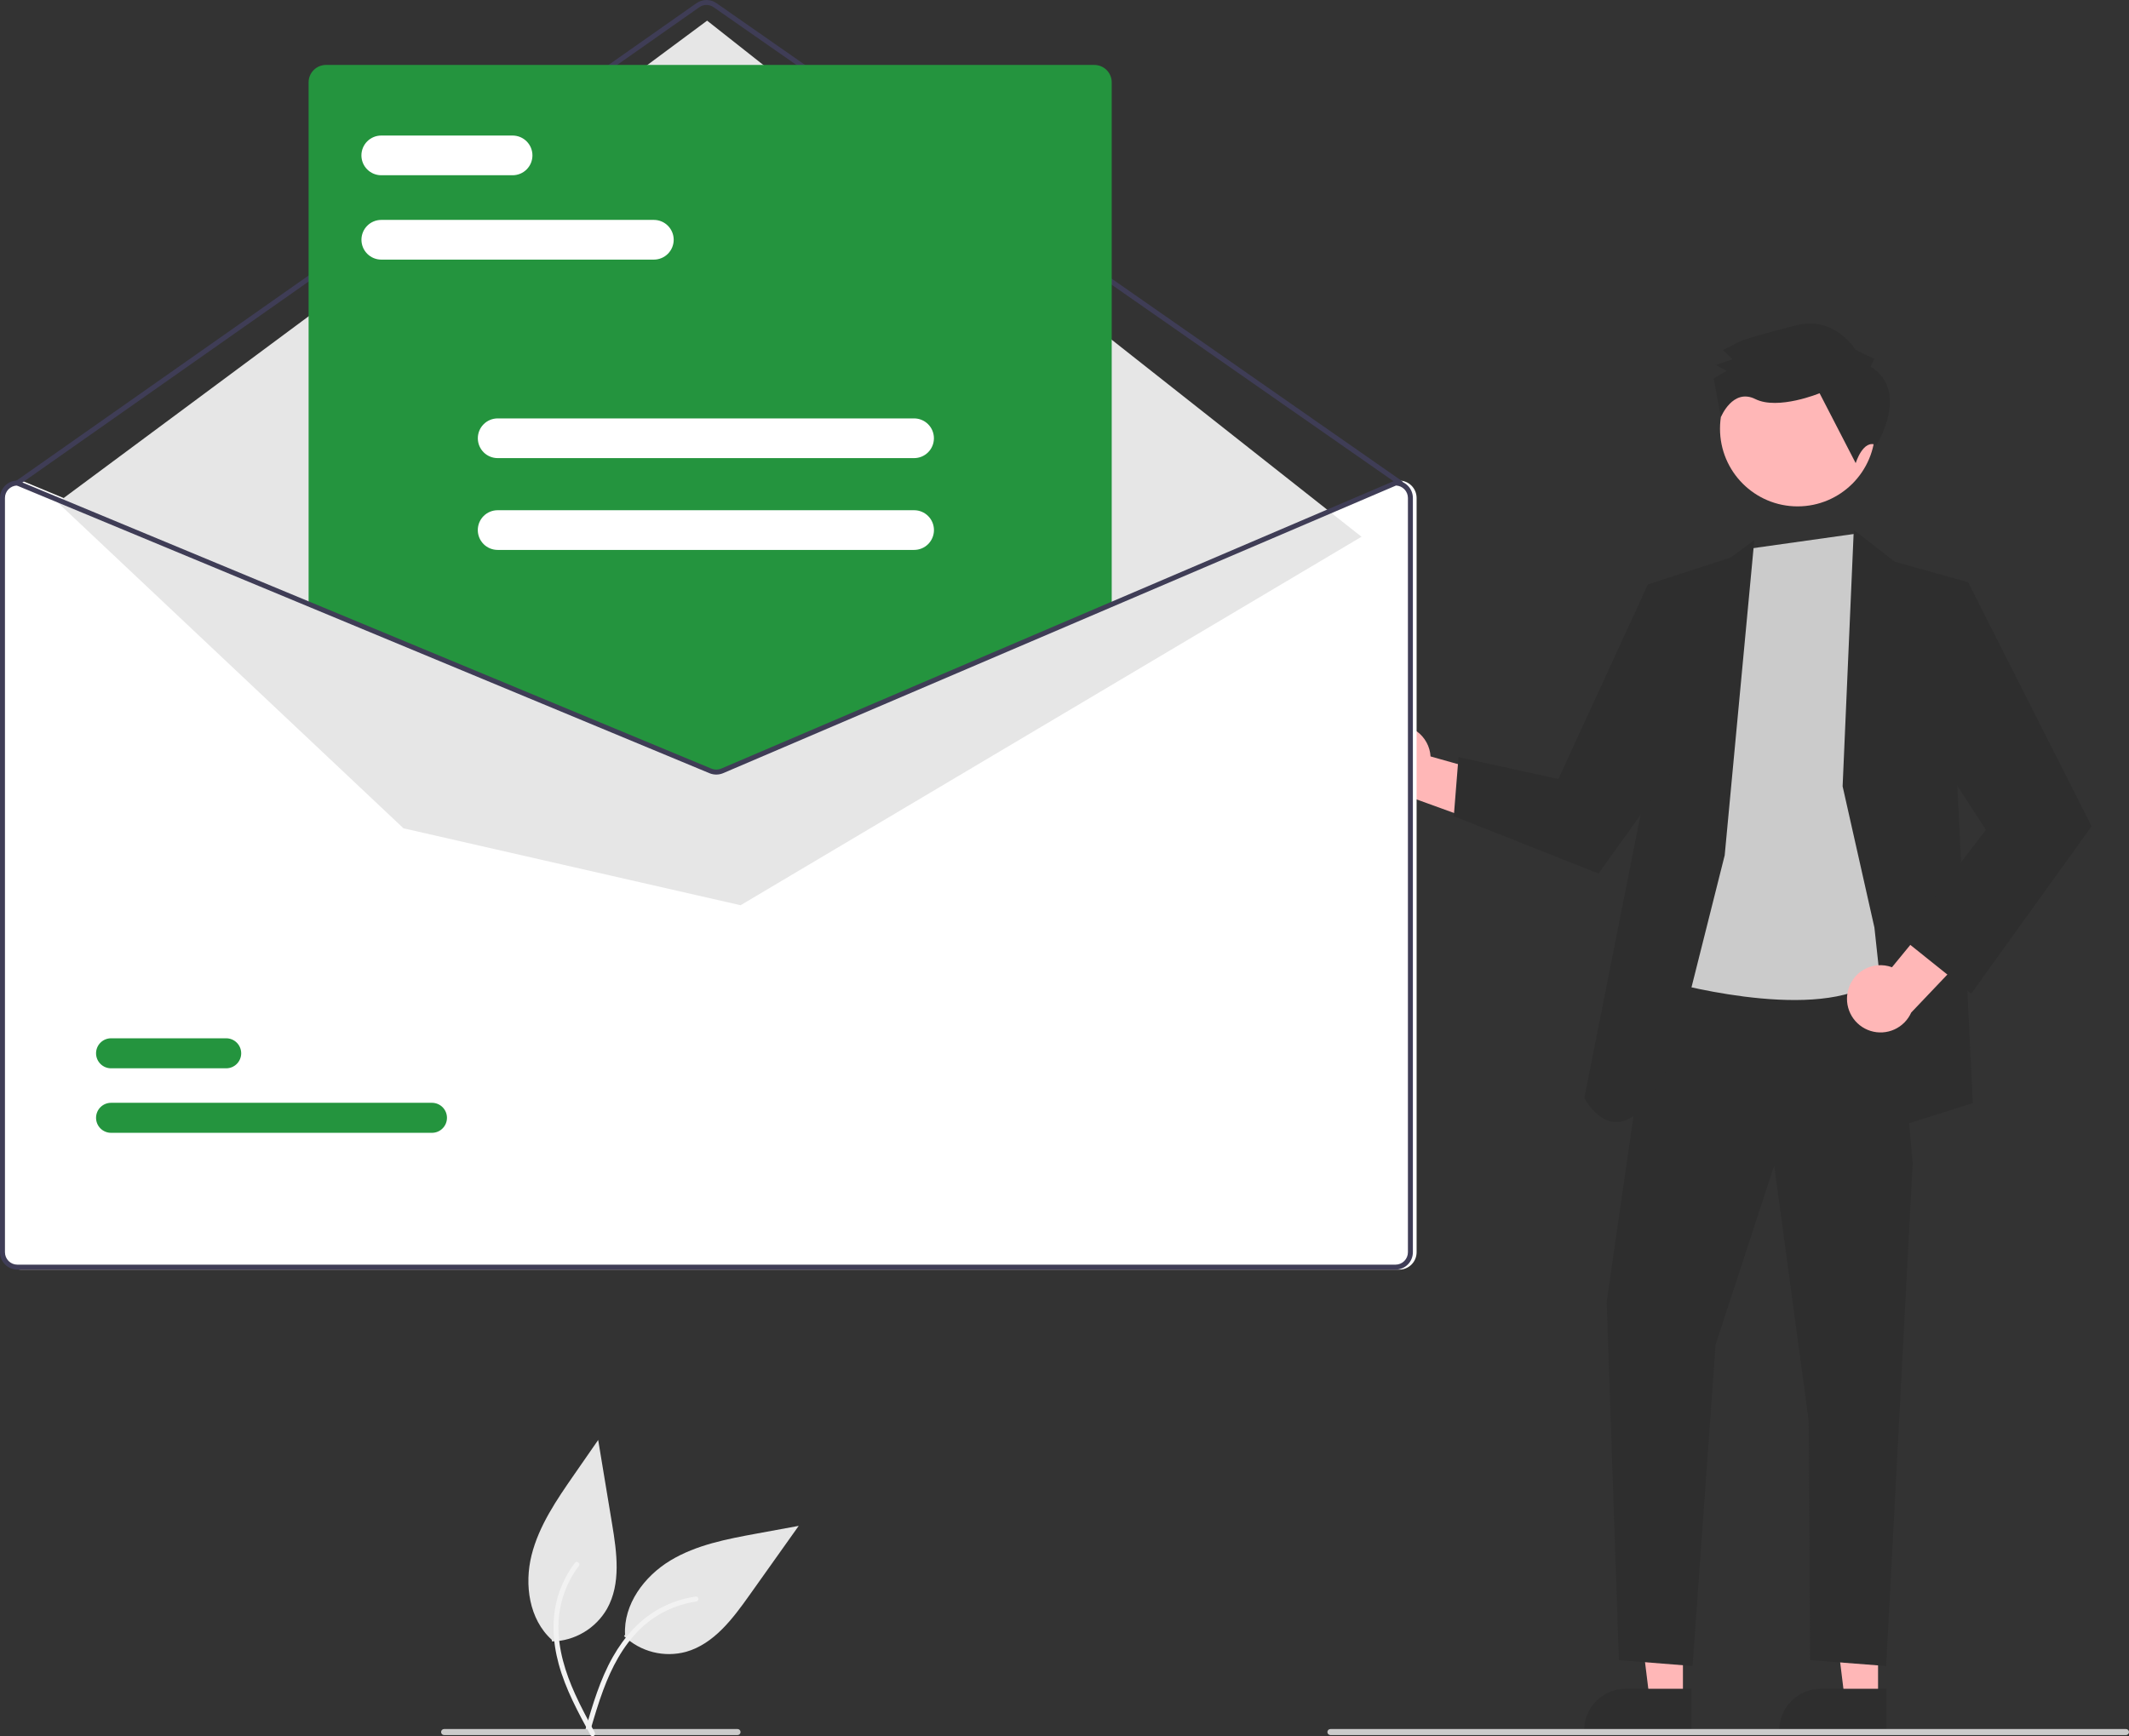 <svg width="548" height="447" viewBox="0 0 548 447" fill="none" xmlns="http://www.w3.org/2000/svg">
<rect x="0" y="0" width="548" height="447" fill="#333333" stroke="none"/>
<g clip-path="url(#clip0)">
<path d="M160.626 421.235C162.717 423.224 165.285 424.641 168.082 425.348C170.879 426.055 173.81 426.029 176.594 425.272C183.73 423.244 188.572 416.799 192.87 410.746L205.587 392.847L194.869 394.815C187.162 396.23 179.263 397.715 172.551 401.765C165.839 405.814 160.462 413.042 160.888 420.877" fill="#E6E6E6"/>
<path d="M150.664 445.346C152.543 438.929 154.434 432.424 157.752 426.576C160.7 421.382 164.727 416.825 170.04 413.992C172.858 412.492 175.916 411.496 179.076 411.049C179.9 410.933 180.034 412.217 179.214 412.333C173.743 413.116 168.661 415.618 164.702 419.479C160.313 423.778 157.434 429.321 155.306 435.026C154.017 438.476 152.977 442.009 151.943 445.543C151.912 445.71 151.819 445.859 151.682 445.96C151.545 446.06 151.375 446.104 151.206 446.083C151.038 446.056 150.886 445.964 150.785 445.826C150.684 445.688 150.642 445.515 150.667 445.346L150.664 445.346Z" fill="#F2F2F2"/>
<path d="M357.627 186.9C358.849 186.605 360.12 186.582 361.351 186.832C362.583 187.083 363.744 187.6 364.754 188.349C365.764 189.097 366.598 190.058 367.197 191.164C367.796 192.27 368.145 193.495 368.22 194.75L397.624 203.027L385.627 213.431L359.543 203.977C357.428 203.963 355.391 203.174 353.818 201.757C352.245 200.34 351.246 198.395 351.01 196.29C350.774 194.186 351.317 192.067 352.536 190.336C353.756 188.605 355.567 187.383 357.627 186.9L357.627 186.9Z" fill="#FFB7B7"/>
<path d="M433.185 437.585L424.615 437.584L420.538 404.484L433.186 404.484L433.185 437.585Z" fill="#FFB7B7"/>
<path d="M435.371 445.903L407.736 445.902V445.552C407.736 442.696 408.87 439.957 410.887 437.937C412.904 435.918 415.64 434.783 418.492 434.783H418.493L435.372 434.784L435.371 445.903Z" fill="#2E2E2E"/>
<path d="M483.407 437.585L474.837 437.584L470.76 404.484L483.408 404.484L483.407 437.585Z" fill="#FFB7B7"/>
<path d="M485.593 445.903L457.957 445.902V445.552C457.957 442.696 459.091 439.957 461.108 437.937C463.125 435.918 465.861 434.783 468.714 434.783H468.715L485.594 434.784L485.593 445.903Z" fill="#2E2E2E"/>
<path d="M426.183 247.604L413.557 335.164L416.703 427.417L435.662 428.929L441.59 346.195L456.681 300.063L465.554 365.824L465.918 427.417L485.495 428.929L492.323 299.437L487.301 243.122L426.183 247.604Z" fill="#2E2E2E"/>
<path d="M462.698 130.372C473.729 130.372 482.671 121.418 482.671 110.374C482.671 99.329 473.729 90.376 462.698 90.376C451.668 90.376 442.726 99.329 442.726 110.374C442.726 121.418 451.668 130.372 462.698 130.372Z" fill="#FFB7B7"/>
<path d="M450.388 141.249L428.339 252.472C428.339 252.472 465.461 263.14 481.724 253.291C497.986 243.443 490.699 213.04 490.699 213.04L487.721 161.307L482.217 148.225L477.547 137.426L450.388 141.249Z" fill="#CBCBCB"/>
<path d="M443.934 220.198L451.551 139.09L445.46 143.543L424.161 150.469L422.704 207.571L407.805 282.662C407.805 282.662 418.455 303.468 431.652 269.047L443.934 220.198Z" fill="#2E2E2E"/>
<path d="M434.411 159.009L424.162 150.468L401.125 200.575L375.418 194.937L374.204 210.138L411.449 224.897L436.831 189.517L434.411 159.009Z" fill="#2E2E2E"/>
<path d="M474.286 202.444L477.157 136.434L487.721 144.625L506.588 149.891L503.822 202.444L507.803 283.991L488.023 290.263L482.47 238.807L474.286 202.444Z" fill="#2E2E2E"/>
<path d="M475.555 255.582C475.777 254.343 476.267 253.169 476.99 252.14C477.714 251.112 478.654 250.255 479.745 249.63C480.835 249.004 482.049 248.626 483.301 248.521C484.554 248.417 485.814 248.588 486.992 249.024L506.378 225.391L511.072 240.572L491.944 260.687C491.082 262.621 489.541 264.172 487.613 265.044C485.685 265.917 483.505 266.052 481.485 265.422C479.465 264.793 477.745 263.444 476.653 261.63C475.56 259.817 475.169 257.665 475.555 255.582V255.582Z" fill="#FFB7B7"/>
<path d="M493.957 157.218L506.588 149.891L538.372 212.736L507.384 255.821L489.71 241.671L511.171 213.648L491.611 183.549L493.957 157.218Z" fill="#2E2E2E"/>
<path d="M481.483 94.387L482.451 92.436L477.579 90.012C477.579 90.012 472.204 81.256 462.479 83.716C452.753 86.177 448.377 87.65 448.377 87.65L443.518 90.098L445.957 92.528L441.581 94.001L444.504 95.455L441.103 97.412L442.934 107.447C442.934 107.447 445.975 99.836 451.822 102.744C457.668 105.653 468.362 101.241 468.362 101.241L477.653 119.244C477.653 119.244 479.57 112.933 482.987 114.616C482.987 114.616 491.717 100.695 481.483 94.387Z" fill="#2E2E2E"/>
<path d="M360.164 123.726H360.036L286.792 155.042L186.577 197.888C186.186 198.053 185.766 198.139 185.341 198.141C184.916 198.143 184.495 198.062 184.102 197.901L80.71 154.952L5.666 123.777L5.551 123.726H5.423C4.239 123.727 3.104 124.199 2.267 125.037C1.429 125.876 0.959 127.012 0.957 128.198V322.403C0.959 323.589 1.429 324.725 2.267 325.564C3.104 326.402 4.239 326.873 5.423 326.875H360.164C361.348 326.873 362.483 326.402 363.321 325.564C364.158 324.725 364.629 323.589 364.63 322.403V128.198C364.629 127.012 364.158 125.876 363.321 125.037C362.483 124.199 361.348 123.727 360.164 123.726Z" fill="white"/>
<path d="M360.483 125.004C360.352 125.004 360.225 124.964 360.118 124.889L183.667 1.848C183.13 1.475 182.492 1.276 181.839 1.277C181.186 1.278 180.548 1.479 180.012 1.854L4.833 124.888C4.694 124.985 4.523 125.023 4.356 124.994C4.19 124.964 4.041 124.87 3.944 124.731C3.847 124.593 3.809 124.421 3.838 124.254C3.867 124.088 3.961 123.939 4.1 123.842L179.28 0.808C180.03 0.283 180.922 0.002 181.837 6.0605e-06C182.752 -0.001 183.645 0.277 184.397 0.799L360.848 123.84C360.959 123.918 361.043 124.03 361.087 124.158C361.131 124.287 361.132 124.427 361.092 124.556C361.051 124.686 360.97 124.799 360.86 124.88C360.751 124.96 360.618 125.004 360.482 125.004L360.483 125.004Z" fill="#3F3D56"/>
<path d="M14.843 129.365L182.012 5.315L350.45 138.192L190.625 233.058L103.854 213.255L14.843 129.365Z" fill="#E6E6E6"/>
<path d="M111.179 291.654H28.593C28.086 291.655 27.584 291.557 27.115 291.363C26.646 291.17 26.219 290.886 25.86 290.528C25.5 290.17 25.215 289.744 25.02 289.275C24.825 288.807 24.725 288.304 24.724 287.796C24.723 287.289 24.822 286.786 25.016 286.316C25.209 285.847 25.493 285.42 25.852 285.061C26.21 284.702 26.636 284.417 27.104 284.222C27.573 284.028 28.075 283.927 28.582 283.927H111.179C111.686 283.926 112.188 284.025 112.657 284.218C113.126 284.411 113.553 284.695 113.912 285.053C114.272 285.411 114.557 285.837 114.752 286.306C114.947 286.774 115.047 287.277 115.048 287.785C115.049 288.293 114.95 288.796 114.756 289.265C114.563 289.734 114.279 290.161 113.92 290.52C113.562 290.879 113.136 291.165 112.668 291.359C112.2 291.554 111.697 291.654 111.19 291.654H111.179Z" fill="#24943E"/>
<path d="M58.223 275.044H28.593C28.086 275.046 27.584 274.947 27.114 274.754C26.645 274.561 26.219 274.277 25.86 273.919C25.5 273.56 25.215 273.135 25.02 272.666C24.825 272.197 24.724 271.694 24.724 271.187C24.723 270.679 24.822 270.176 25.016 269.707C25.209 269.237 25.493 268.811 25.852 268.451C26.21 268.092 26.636 267.807 27.104 267.613C27.572 267.418 28.075 267.318 28.582 267.318H58.223C59.245 267.318 60.226 267.724 60.95 268.447C61.673 269.17 62.08 270.152 62.082 271.175C62.084 272.199 61.679 273.181 60.958 273.907C60.236 274.632 59.257 275.041 58.234 275.044H58.223Z" fill="#24943E"/>
<path d="M184.363 198.46C183.735 198.46 183.114 198.338 182.533 198.101L79.434 155.268V21.193C79.435 20.008 79.906 18.871 80.744 18.032C81.581 17.194 82.716 16.723 83.9 16.721H281.687C282.871 16.723 284.006 17.194 284.844 18.032C285.681 18.871 286.152 20.008 286.153 21.193V155.361L285.96 155.444L186.249 198.08C185.652 198.331 185.011 198.46 184.363 198.46Z" fill="#24943E"/>
<path d="M359.207 123.726H359.079L285.834 155.042L185.62 197.888C185.229 198.053 184.808 198.139 184.384 198.141C183.959 198.143 183.538 198.062 183.144 197.901L79.753 154.952L4.709 123.777L4.594 123.726H4.466C3.282 123.727 2.147 124.199 1.31 125.037C0.472 125.876 0.001 127.012 1.90735e-05 128.198V322.403C0.001 323.589 0.472 324.725 1.31 325.564C2.147 326.402 3.282 326.873 4.466 326.875H359.207C360.391 326.873 361.526 326.402 362.364 325.564C363.201 324.725 363.672 323.589 363.673 322.403V128.198C363.672 127.012 363.201 125.876 362.364 125.037C361.526 124.199 360.391 123.727 359.207 123.726ZM362.397 322.403C362.397 323.25 362.061 324.062 361.462 324.661C360.864 325.26 360.053 325.597 359.207 325.597H4.466C3.62 325.597 2.809 325.26 2.211 324.661C1.613 324.062 1.276 323.25 1.276 322.403V128.198C1.277 127.372 1.597 126.578 2.169 125.983C2.741 125.388 3.521 125.037 4.345 125.004L79.753 156.332L182.653 199.083C183.767 199.536 185.015 199.53 186.124 199.064L285.834 156.428L359.335 125.004C360.158 125.039 360.935 125.391 361.505 125.986C362.076 126.581 362.395 127.373 362.397 128.198L362.397 322.403Z" fill="#3F3D56"/>
<path d="M168.313 66.839H98.13C96.778 66.836 95.482 66.297 94.527 65.339C93.571 64.381 93.035 63.082 93.035 61.728C93.035 60.374 93.571 59.076 94.527 58.117C95.482 57.159 96.778 56.62 98.13 56.617H168.313C169.665 56.62 170.961 57.159 171.916 58.117C172.871 59.076 173.408 60.374 173.408 61.728C173.408 63.082 172.871 64.381 171.916 65.339C170.961 66.297 169.665 66.836 168.313 66.839Z" fill="white"/>
<path d="M131.945 45.118H98.13C96.776 45.118 95.478 44.58 94.521 43.621C93.564 42.663 93.026 41.363 93.026 40.008C93.026 38.652 93.564 37.352 94.521 36.394C95.478 35.435 96.776 34.897 98.13 34.897H131.945C133.299 34.897 134.597 35.435 135.554 36.394C136.512 37.352 137.049 38.652 137.049 40.008C137.049 41.363 136.512 42.663 135.554 43.621C134.597 44.58 133.299 45.118 131.945 45.118Z" fill="white"/>
<path d="M235.285 117.945H128.097C126.743 117.945 125.445 117.407 124.488 116.449C123.531 115.49 122.993 114.19 122.993 112.835C122.993 111.479 123.531 110.179 124.488 109.221C125.445 108.262 126.743 107.724 128.097 107.724H235.285C236.638 107.724 237.937 108.262 238.894 109.221C239.851 110.179 240.389 111.479 240.389 112.835C240.389 114.19 239.851 115.49 238.894 116.449C237.937 117.407 236.638 117.945 235.285 117.945Z" fill="white"/>
<path d="M235.285 141.582H128.097C127.426 141.583 126.761 141.452 126.141 141.196C125.521 140.94 124.957 140.563 124.482 140.089C124.007 139.614 123.63 139.05 123.373 138.429C123.116 137.809 122.984 137.143 122.984 136.472C122.984 135.8 123.116 135.134 123.373 134.514C123.63 133.893 124.007 133.329 124.482 132.854C124.957 132.38 125.521 132.004 126.141 131.747C126.761 131.491 127.426 131.36 128.097 131.361H235.285C235.956 131.36 236.621 131.491 237.241 131.747C237.862 132.004 238.425 132.38 238.9 132.854C239.375 133.329 239.752 133.893 240.009 134.514C240.266 135.134 240.399 135.8 240.399 136.472C240.399 137.143 240.266 137.809 240.009 138.429C239.752 139.05 239.375 139.614 238.9 140.089C238.425 140.563 237.862 140.94 237.241 141.196C236.621 141.452 235.956 141.583 235.285 141.582Z" fill="white"/>
<path d="M547.221 446.711H342.447C342.24 446.711 342.042 446.629 341.896 446.483C341.75 446.336 341.668 446.138 341.668 445.932C341.668 445.725 341.75 445.527 341.896 445.381C342.042 445.235 342.24 445.153 342.447 445.153H547.221C547.428 445.153 547.626 445.235 547.772 445.381C547.918 445.527 548 445.725 548 445.932C548 446.138 547.918 446.336 547.772 446.483C547.626 446.629 547.428 446.711 547.221 446.711Z" fill="#CBCBCB"/>
<path d="M189.839 446.711H114.313C114.107 446.711 113.909 446.629 113.763 446.483C113.617 446.336 113.535 446.138 113.535 445.932C113.535 445.725 113.617 445.527 113.763 445.381C113.909 445.235 114.107 445.153 114.313 445.153H189.839C190.045 445.153 190.243 445.235 190.389 445.381C190.535 445.527 190.617 445.725 190.617 445.932C190.617 446.138 190.535 446.336 190.389 446.483C190.243 446.629 190.045 446.711 189.839 446.711Z" fill="#CBCBCB"/>
<path d="M142.084 422.607C144.968 422.541 147.786 421.732 150.267 420.259C152.748 418.786 154.809 416.697 156.25 414.195C159.881 407.719 158.775 399.73 157.559 392.404L153.971 370.734L147.757 379.696C143.288 386.142 138.735 392.772 136.827 400.382C134.919 407.992 136.198 416.914 142.017 422.168" fill="#E6E6E6"/>
<path d="M152.002 446.737C148.815 440.86 145.574 434.913 143.808 428.423C142.24 422.66 141.886 416.585 143.658 410.825C144.6 407.772 146.066 404.906 147.992 402.358C148.494 401.693 149.494 402.509 148.994 403.171C145.666 407.589 143.825 412.951 143.737 418.484C143.654 424.631 145.516 430.594 148.025 436.143C149.541 439.498 151.292 442.738 153.047 445.974C153.143 446.115 153.182 446.286 153.156 446.454C153.13 446.622 153.04 446.773 152.906 446.877C152.767 446.977 152.595 447.019 152.426 446.992C152.257 446.966 152.106 446.874 152.004 446.736L152.002 446.737Z" fill="#F2F2F2"/>
</g>
<defs>
<clipPath id="clip0">
<rect width="548" height="447" fill="white"/>
</clipPath>
</defs>
</svg>
